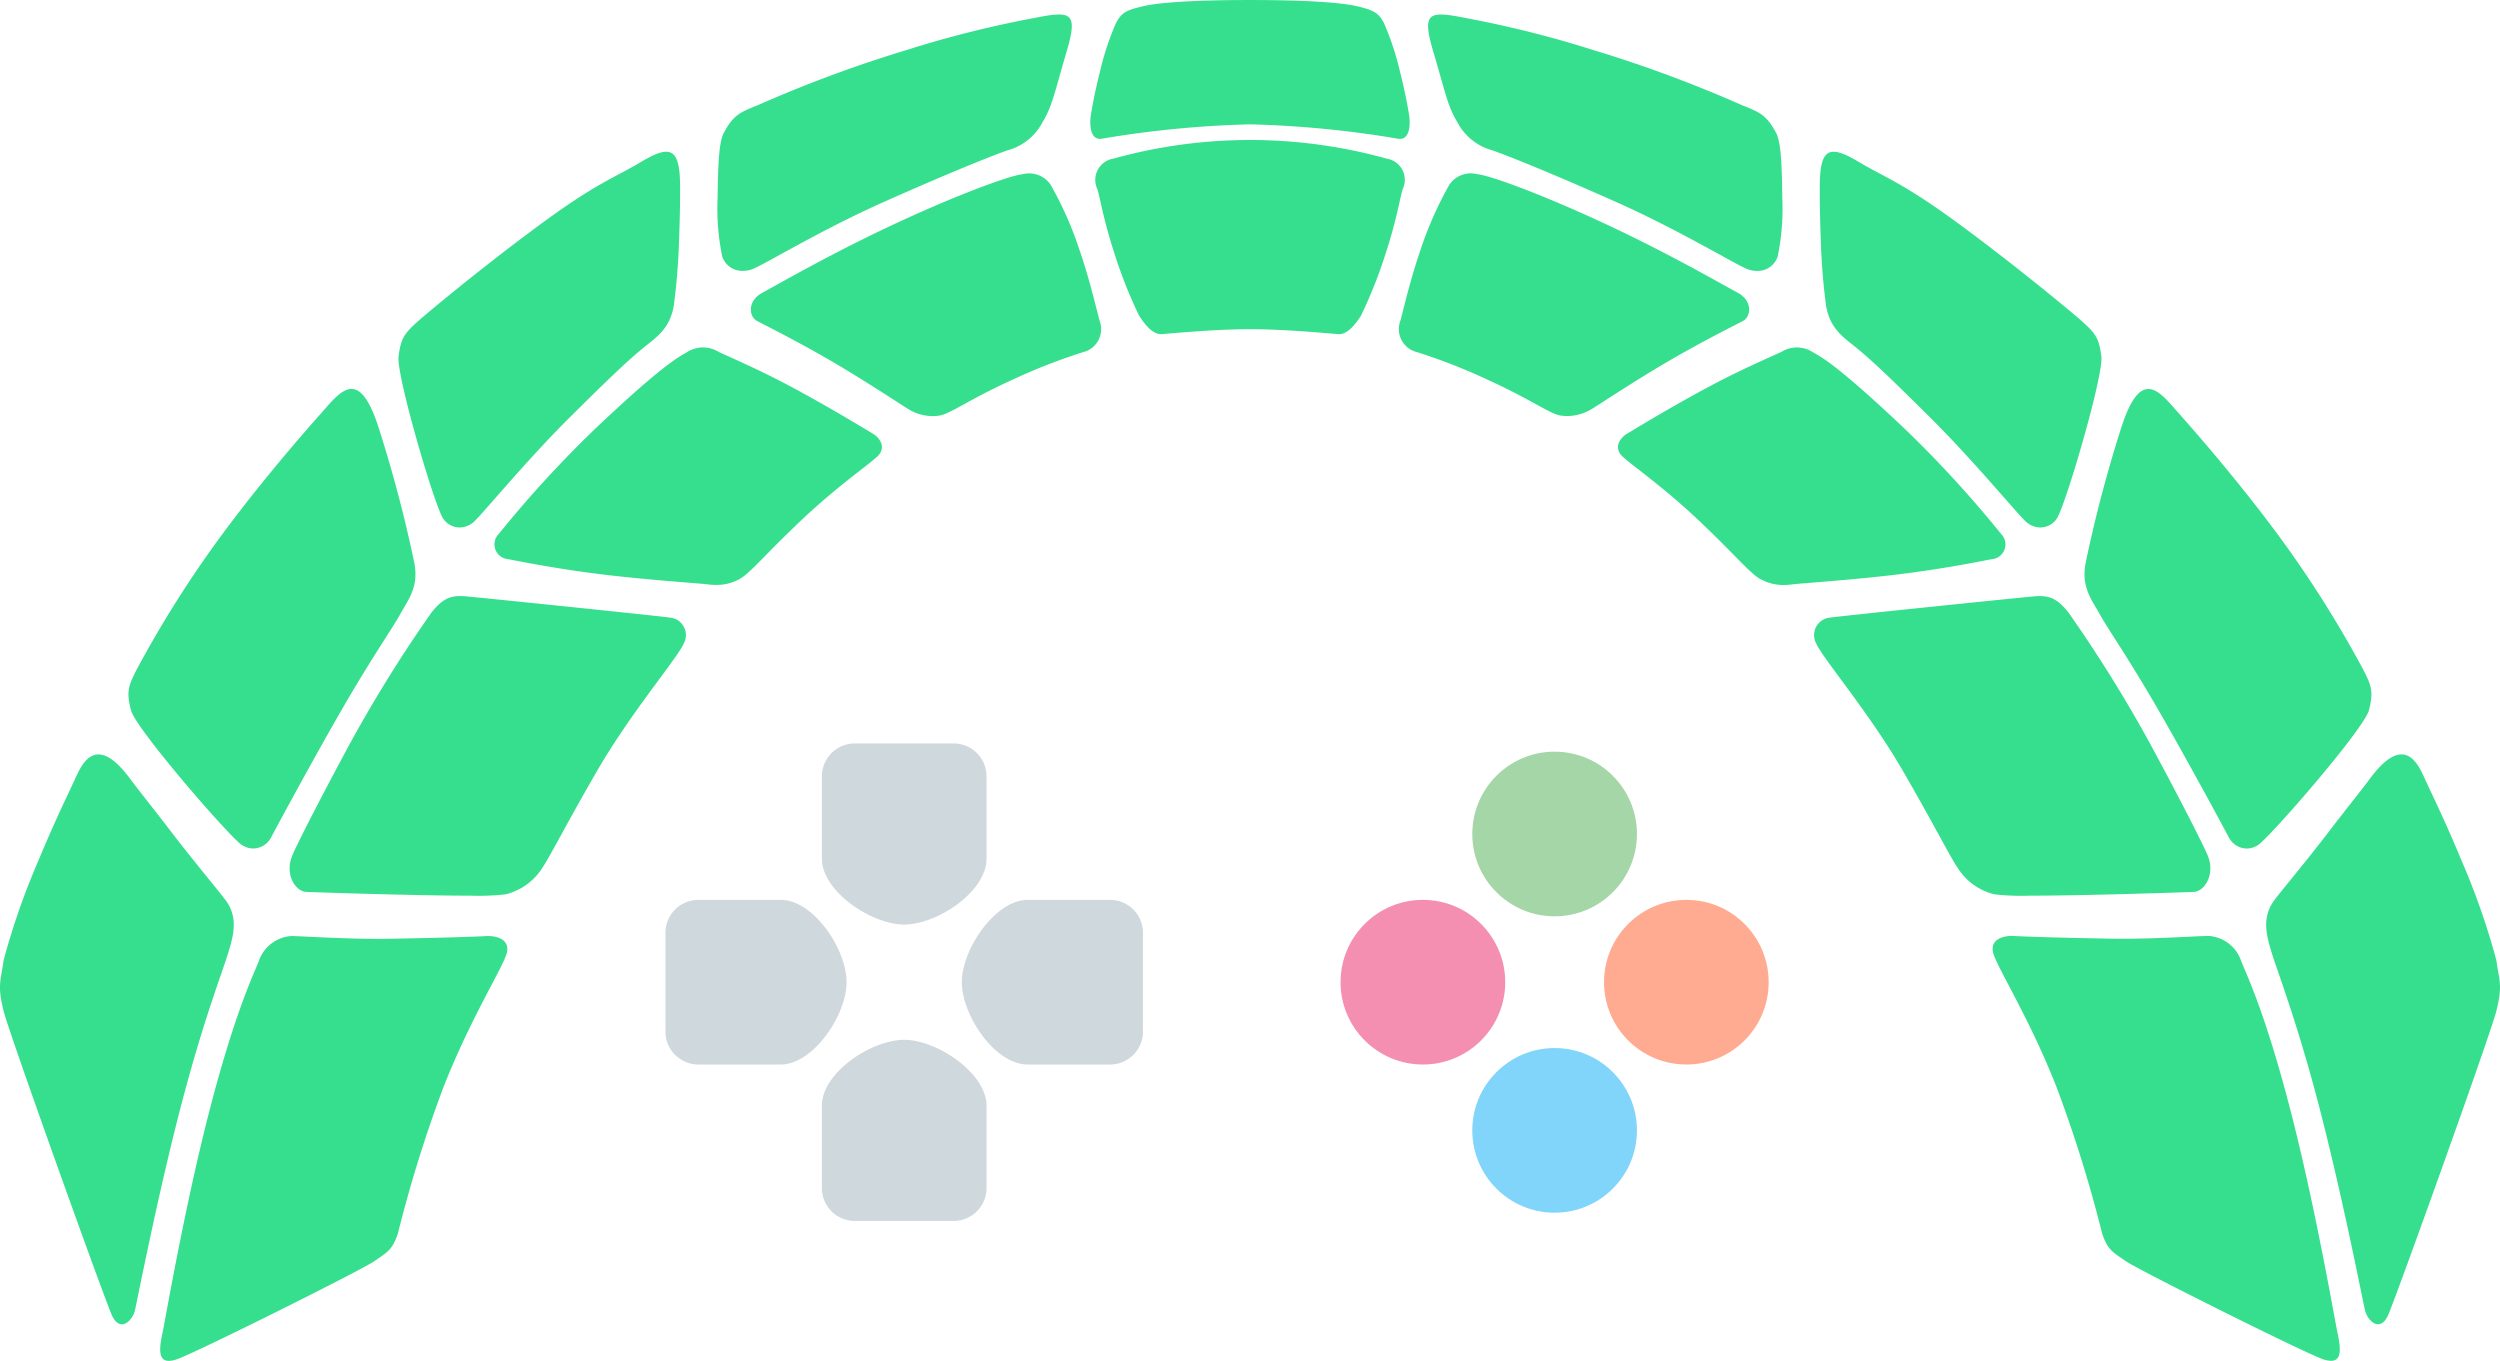 <svg xmlns="http://www.w3.org/2000/svg" width="303.655" height="165.3" viewBox="0 0 303.655 165.3">
  <g id="dark-flat" transform="translate(8312.327 555.299)">
    <path id="Path_209" data-name="Path 209" d="M5,0H15c4.006,0,8,6,8,10s-4.058,10-8,10H5a4,4,0,0,1-4-4V4A4,4,0,0,1,5,0Z" transform="translate(-8232.5 -446)" fill="#cfd8dc"/>
    <path id="Path_209-2" data-name="Path 209" d="M5,0H15c4.006,0,8,6,8,10s-4.058,10-8,10H5a4,4,0,0,1-4-4V4A4,4,0,0,1,5,0Z" transform="translate(-8192.5 -466) rotate(90)" fill="#cfd8dc"/>
    <path id="Path_209-3" data-name="Path 209" d="M5,0H15c4.006,0,8,6,8,10s-4.058,10-8,10H5a4,4,0,0,1-4-4V4A4,4,0,0,1,5,0Z" transform="translate(-8172.5 -426) rotate(180)" fill="#cfd8dc"/>
    <path id="Path_209-4" data-name="Path 209" d="M5,0H15c4.006,0,8,6,8,10s-4.058,10-8,10H5a4,4,0,0,1-4-4V4A4,4,0,0,1,5,0Z" transform="translate(-8212.5 -406) rotate(-90)" fill="#cfd8dc"/>
    <circle id="Ellipse_32" data-name="Ellipse 32" cx="10" cy="10" r="10" transform="translate(-8117.5 -446)" fill="#ffab91"/>
    <circle id="Ellipse_34" data-name="Ellipse 34" cx="10" cy="10" r="10" transform="translate(-8133.5 -428)" fill="#81d4fa"/>
    <circle id="Ellipse_35" data-name="Ellipse 35" cx="10" cy="10" r="10" transform="translate(-8133.5 -464)" fill="#a5d6a7"/>
    <circle id="Ellipse_33" data-name="Ellipse 33" cx="10" cy="10" r="10" transform="translate(-8149.5 -446)" fill="#f48fb1"/>
    <path id="Path_255" data-name="Path 255" d="M299.294,169.5c-2.395-.845-22.471-10.875-23.916-11.9s-2.183-1.267-2.871-3.345a161.067,161.067,0,0,0-5.554-17.825c-3.38-8.607-7.417-14.813-7.712-16.393s1.313-2.012,2.614-1.932,5.427.209,11.412.32c2.831.052,5.822-.051,8.157-.155,2.118-.094,3.7-.189,4.13-.166a4.5,4.5,0,0,1,3.869,3.134c.755,1.809,3.091,6.82,6.092,18.574s5.29,25.194,5.556,26.4c.422,1.923.569,3.49-.755,3.491A3.155,3.155,0,0,1,299.294,169.5ZM36.929,166.226c.266-1.211,2.557-14.65,5.557-26.4s5.336-16.765,6.091-18.574a4.5,4.5,0,0,1,3.869-3.134c.432-.023,2.012.071,4.129.166,2.335.1,5.326.207,8.158.155,5.984-.112,10.112-.241,11.412-.32s2.908.354,2.613,1.932-4.331,7.786-7.712,16.393a161.275,161.275,0,0,0-5.554,17.825c-.687,2.078-1.426,2.324-2.87,3.345S41.1,168.659,38.706,169.5a3.155,3.155,0,0,1-1.021.212C36.361,169.716,36.507,168.148,36.929,166.226Zm267.5-2.661c-.194-.768-2.8-14.258-5.794-25.6-2.576-9.743-4.82-15.484-5.527-17.794s-1.236-4.394.385-6.516c1.039-1.363,4.024-4.913,6.69-8.41,1.778-2.333,3.723-4.736,4.833-6.234,4.183-5.647,5.859-1.809,6.683,0s2.416,5,4.446,9.905a87.553,87.553,0,0,1,4.242,12.142c.357,2.619.778,2.976,0,6.158-.632,2.59-12.191,34.8-13.142,36.927-.36.808-.8,1.12-1.23,1.12C305.315,165.264,304.649,164.428,304.431,163.564Zm-273.677.58c-.951-2.13-12.51-34.337-13.142-36.927-.778-3.182-.357-3.539,0-6.158a87.552,87.552,0,0,1,4.242-12.142c2.03-4.9,3.622-8.1,4.446-9.905s2.5-5.647,6.682,0c1.11,1.5,3.055,3.9,4.832,6.234,2.667,3.5,5.65,7.047,6.691,8.41,1.621,2.122,1.092,4.206.385,6.516s-2.951,8.051-5.527,17.794c-3,11.34-5.6,24.83-5.794,25.6-.218.864-.885,1.7-1.586,1.7C31.555,165.265,31.114,164.953,30.754,164.145Zm228.661-51.1a7.341,7.341,0,0,1-4.194-2.824c-1.1-1.517-2.714-4.9-6.881-12.11s-9.777-13.716-10.579-15.564a2.128,2.128,0,0,1,1.722-3.114c.973-.167,22.93-2.421,24.742-2.58s2.819.2,4.247,2.039a168.892,168.892,0,0,1,9.859,15.855c3.365,6.216,6.629,12.583,7.061,13.746.827,2.226-.489,4.2-1.754,4.257-.951.045-13.194.458-19.94.458A29.354,29.354,0,0,1,259.415,113.043Zm-205.052-.294c-1.265-.059-2.58-2.031-1.753-4.257.431-1.163,3.7-7.529,7.061-13.746A168.736,168.736,0,0,1,69.529,78.89c1.428-1.842,2.435-2.2,4.247-2.039s23.77,2.414,24.742,2.58a2.128,2.128,0,0,1,1.723,3.114c-.8,1.848-6.412,8.352-10.579,15.564s-5.784,10.592-6.881,12.11a7.343,7.343,0,0,1-4.195,2.824,29.352,29.352,0,0,1-4.281.164C67.557,113.207,55.314,112.793,54.363,112.748Zm233.5-6.673c-.638-1.236-5.087-9.473-8.643-15.623s-5.965-9.567-6.974-11.379-2.343-3.4-1.728-6.374a163.556,163.556,0,0,1,4.372-16.535c2.176-6.611,4.216-4.645,6.311-2.244,1.071,1.227,6.846,7.6,12.607,15.372a135.9,135.9,0,0,1,10.419,16.472c.988,1.946,1.259,2.632.689,4.9s-12.071,15.5-13.488,16.4a2.557,2.557,0,0,1-1.369.416A2.505,2.505,0,0,1,287.866,106.076Zm-241.3.985c-1.417-.893-12.919-14.132-13.488-16.4s-.3-2.952.689-4.9a136.013,136.013,0,0,1,10.42-16.472c5.76-7.77,11.535-14.145,12.606-15.372,2.1-2.4,4.135-4.368,6.311,2.244A163.307,163.307,0,0,1,67.479,72.7c.614,2.972-.72,4.562-1.729,6.374S62.333,84.3,58.777,90.453s-8,14.387-8.643,15.623a2.506,2.506,0,0,1-2.2,1.4A2.557,2.557,0,0,1,46.568,107.061Zm56.44-31.681c-.715-.1-7.309-.534-12.712-1.2-6.33-.775-10.837-1.772-11.462-1.855a1.8,1.8,0,0,1-1.067-3.064,137.962,137.962,0,0,1,11.77-12.829c6.683-6.324,9.394-8.33,11.008-9.188a3.576,3.576,0,0,1,3.908-.094c.65.322,4.568,1.987,8.4,4.017,4.986,2.643,9.94,5.683,10.331,5.915.9.529,1.682,1.714.564,2.775s-4.78,3.543-9.149,7.663-6.253,6.453-7.52,7.185a5.667,5.667,0,0,1-2.915.755A8.479,8.479,0,0,1,103.008,75.38Zm127.915-.672c-1.265-.731-3.149-3.064-7.519-7.184s-8.033-6.6-9.15-7.663-.333-2.246.565-2.776c.391-.23,5.344-3.271,10.331-5.914,3.83-2.03,7.748-3.695,8.4-4.017a3.576,3.576,0,0,1,3.908.094c1.614.858,4.324,2.864,11.008,9.188a137.963,137.963,0,0,1,11.77,12.829,1.8,1.8,0,0,1-1.067,3.063c-.626.084-5.133,1.081-11.463,1.856-5.4.661-12,1.1-12.711,1.2a8.469,8.469,0,0,1-1.154.084A5.668,5.668,0,0,1,230.923,74.708Zm32.36-6.9c-1.039-.925-6.292-7.354-11.757-12.78s-7.068-6.872-8.658-8.2-3.406-2.336-3.9-5.331a79.98,79.98,0,0,1-.641-8.226c-.092-2.476-.129-4.643-.113-6.388.041-4.438,1.15-4.933,4.652-2.848s5.468,2.567,12.63,7.859S269.218,42.683,270.01,43.4c1.62,1.462,2.119,2.007,2.4,4.326s-4.44,18.385-5.443,19.726A2.42,2.42,0,0,1,265,68.483,2.607,2.607,0,0,1,263.283,67.809Zm-192.25-.358c-1-1.342-5.723-17.407-5.443-19.726s.779-2.864,2.4-4.326c.792-.715,7.351-6.215,14.512-11.507s9.129-5.775,12.63-7.859,4.611-1.59,4.651,2.848c.016,1.744-.021,3.912-.113,6.388a80,80,0,0,1-.641,8.226c-.492,2.994-2.307,4-3.9,5.331s-3.193,2.775-8.658,8.2S75.755,66.883,74.716,67.809A2.607,2.607,0,0,1,73,68.483,2.42,2.42,0,0,1,71.033,67.451ZM206.793,54.9c-1.409-.193-3.514-1.914-9.105-4.44a70.519,70.519,0,0,0-8.81-3.4,2.883,2.883,0,0,1-1.633-3.629c.221-.675,1.12-4.738,2.435-8.568a44.054,44.054,0,0,1,3.54-8.018,3.15,3.15,0,0,1,3.37-1.275c1.763.18,8.774,2.823,16.387,6.425s13.484,7.033,15.268,7.983,1.645,2.83.683,3.392c-.48.279-4.508,2.243-9.074,4.9-4.086,2.378-8.708,5.45-9.292,5.794a5.771,5.771,0,0,1-3,.885A5.7,5.7,0,0,1,206.793,54.9Zm-79.355-.832c-.583-.346-5.206-3.416-9.292-5.794-4.566-2.658-8.594-4.622-9.074-4.9-.962-.562-1.1-2.441.683-3.391S117.411,35.6,125.024,32s14.624-6.245,16.387-6.426a3.153,3.153,0,0,1,3.37,1.275,44.03,44.03,0,0,1,3.539,8.019c1.317,3.83,2.215,7.893,2.436,8.569a2.883,2.883,0,0,1-1.633,3.628,70.52,70.52,0,0,0-8.81,3.4c-5.592,2.526-7.7,4.247-9.105,4.44a5.7,5.7,0,0,1-.772.054A5.771,5.771,0,0,1,127.438,54.071Zm52.277-9.066c-1.133-.085-6.384-.6-10.715-.6s-9.581.515-10.714.6-2.15-1.3-2.768-2.267a57.453,57.453,0,0,1-3.1-7.9c-1.263-3.914-1.684-6.67-1.954-7.437a2.617,2.617,0,0,1,1.954-3.715,61.961,61.961,0,0,1,33.176,0,2.617,2.617,0,0,1,1.954,3.715c-.271.767-.691,3.523-1.954,7.438a57.6,57.6,0,0,1-3.1,7.9c-.6.941-1.576,2.272-2.669,2.272C179.781,45.009,179.748,45.008,179.715,45.005ZM229.4,37.1c-1.418-.548-8.26-4.731-15.928-8.148s-12.889-5.518-15.029-6.276a6.775,6.775,0,0,1-4.258-3.422c-1.2-1.967-1.454-3.629-2.9-8.492s-.616-5.047,3.785-4.18a130.377,130.377,0,0,1,15.582,3.9,157.974,157.974,0,0,1,18.175,6.74c2.219.874,2.937,1.232,4.08,3.344.608,1.126.7,4.117.747,7.873a28.939,28.939,0,0,1-.563,7.154,2.565,2.565,0,0,1-2.522,1.729A3.261,3.261,0,0,1,229.4,37.1ZM104.9,35.589a28.867,28.867,0,0,1-.564-7.154c.046-3.757.139-6.747.748-7.873,1.142-2.112,1.859-2.471,4.08-3.344a157.9,157.9,0,0,1,18.175-6.74,130.561,130.561,0,0,1,15.581-3.9c4.4-.867,5.227-.683,3.785,4.181s-1.7,6.526-2.9,8.492a6.781,6.781,0,0,1-4.258,3.423c-2.141.757-7.361,2.858-15.029,6.275s-14.511,7.6-15.929,8.148a3.254,3.254,0,0,1-1.171.221A2.565,2.565,0,0,1,104.9,35.589ZM149.659,18.5c.176-1.219.576-3.248,1.165-5.58a34.007,34.007,0,0,1,1.909-5.728c.7-1.3,1.333-1.556,3.264-2.017s6.337-.756,13-.756,11.072.294,13,.756,2.56.716,3.264,2.017a33.861,33.861,0,0,1,1.91,5.728c.589,2.332.988,4.361,1.165,5.58s.01,3.027-1.382,2.762A125.546,125.546,0,0,0,169,19.521a125.366,125.366,0,0,0-17.959,1.739,1.4,1.4,0,0,1-.262.026C149.629,21.286,149.495,19.634,149.659,18.5Z" transform="translate(-8329.5 -559.716)" fill="#36df8e"/>
  </g>
</svg>
